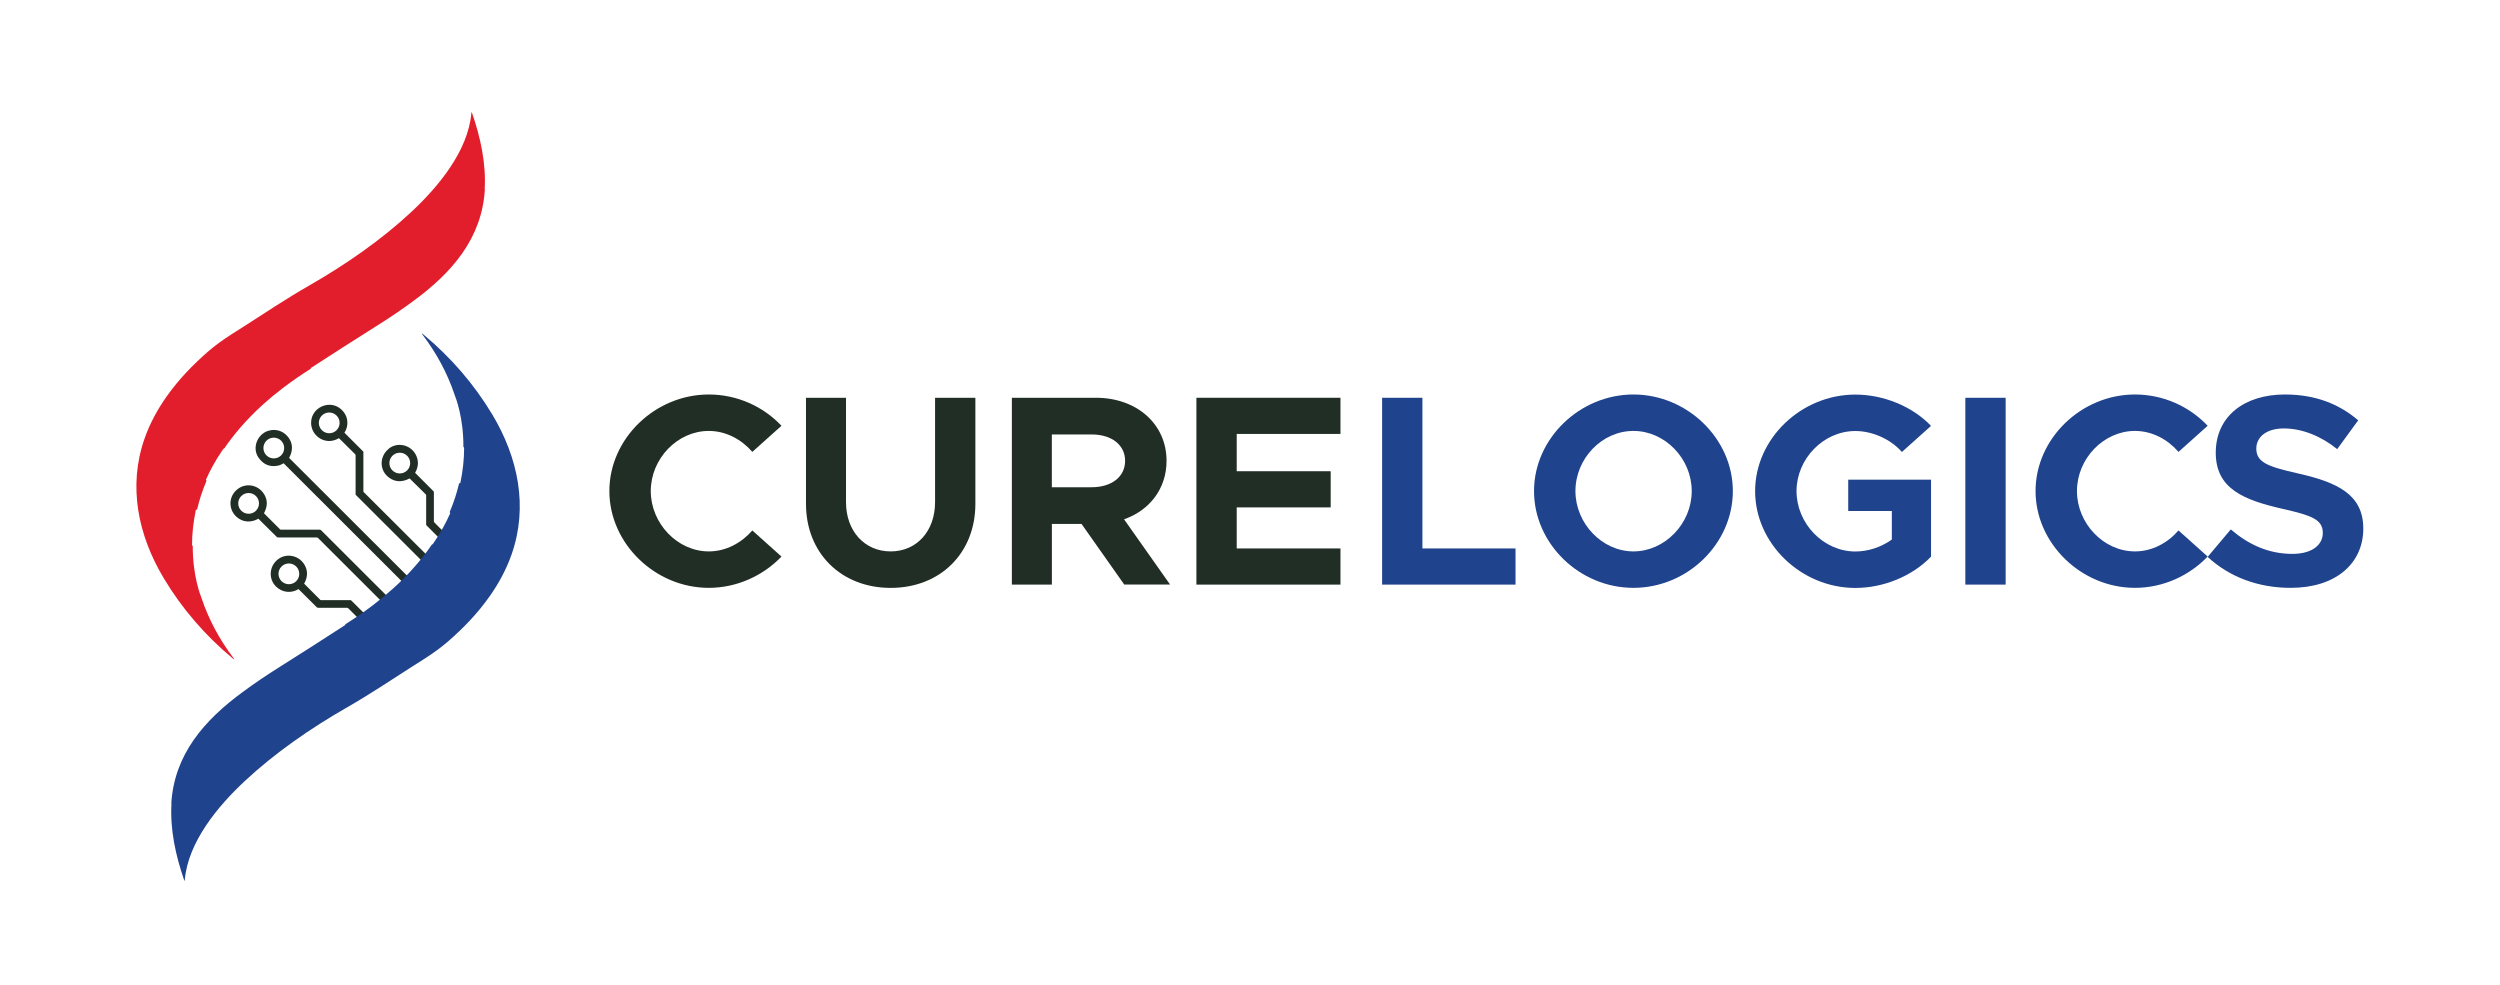 <svg width="721" height="284" viewBox="0 0 721 284" fill="none" xmlns="http://www.w3.org/2000/svg">
<path d="M77.492 124.197C74.232 125.145 72.609 129.157 74.548 131.96C75.979 134.034 77.919 134.803 80.354 134.254C80.711 134.172 81.193 133.952 81.798 133.608L116.699 168.463C116.699 168.463 116.74 168.491 116.767 168.463L118.267 166.966C118.267 166.966 118.294 166.911 118.267 166.897L83.38 132.056C84.508 129.967 84.481 128.058 83.311 126.34C81.991 124.403 79.721 123.551 77.506 124.211L77.492 124.197ZM81.083 131.328C79.913 132.495 78.015 132.495 76.846 131.328C75.676 130.16 75.676 128.264 76.846 127.096C78.015 125.928 79.913 125.928 81.083 127.096C82.252 128.264 82.252 130.16 81.083 131.328Z" fill="#212E25"/>
<path d="M81.082 152.775C80.945 152.775 80.821 152.72 80.739 152.638L76.13 148.021C77.217 146.002 77.217 144.147 76.13 142.457C74.342 139.668 70.627 139.091 68.151 141.372C65.868 143.474 65.923 146.991 68.206 149.052C69.995 150.673 72.43 150.81 74.507 149.588L79.844 154.877C79.927 154.959 80.037 155.001 80.161 155.001H91.317C91.483 155.001 91.634 155.069 91.744 155.179L110.866 174.276C110.866 174.276 110.921 174.304 110.934 174.276L112.42 172.792C112.42 172.792 112.448 172.737 112.42 172.71L92.624 152.94C92.514 152.83 92.349 152.761 92.198 152.761H81.069L81.082 152.775ZM69.582 147.293C68.413 146.125 68.413 144.229 69.582 143.062C70.751 141.894 72.65 141.894 73.819 143.062C74.988 144.229 74.988 146.125 73.819 147.293C72.65 148.461 70.751 148.461 69.582 147.293Z" fill="#212E25"/>
<path d="M104.785 130.353C104.785 130.284 104.757 130.201 104.702 130.16L99.337 124.802C100.011 123.744 100.286 122.618 100.163 121.409C100.066 120.461 99.709 119.595 99.117 118.826C95.692 114.374 88.717 117.617 89.845 123.057C90.203 124.788 91.523 126.258 93.147 126.863C94.674 127.426 96.215 127.261 97.755 126.368L102.474 131.053C102.474 131.053 102.556 131.177 102.556 131.246V142.539C102.556 142.621 102.598 142.717 102.653 142.772L122.476 162.57C122.476 162.57 122.6 162.639 122.669 162.57L124.017 161.223C124.086 161.155 124.086 161.072 124.017 161.004L104.895 141.921C104.895 141.921 104.799 141.769 104.799 141.673V130.339L104.785 130.353ZM92.83 124.074C91.661 122.906 91.661 121.01 92.83 119.842C94 118.675 95.898 118.675 97.067 119.842C98.237 121.01 98.237 122.906 97.067 124.074C95.898 125.242 94 125.242 92.83 124.074Z" fill="#212E25"/>
<path d="M112.091 129.446C109.353 131.645 109.339 135.807 112.352 137.855C114.113 139.05 116.025 139.091 118.13 137.978L122.821 142.608C122.821 142.608 122.903 142.732 122.903 142.8V151.236C122.903 151.36 122.945 151.47 123.027 151.552L128.255 156.773C128.255 156.773 128.392 156.828 128.447 156.773L129.782 155.44C129.782 155.44 129.837 155.303 129.782 155.248L125.201 150.604C125.201 150.604 125.132 150.494 125.132 150.412V141.894C125.132 141.825 125.104 141.756 125.049 141.701L119.712 136.357C120.537 134.928 120.744 133.499 120.29 132.043C119.23 128.567 114.966 127.111 112.077 129.419L112.091 129.446ZM117.414 135.67C116.245 136.838 114.347 136.838 113.177 135.67C112.008 134.502 112.008 132.606 113.177 131.439C114.347 130.271 116.245 130.271 117.414 131.439C118.584 132.606 118.584 134.502 117.414 135.67Z" fill="#212E25"/>
<path d="M100.961 173.081H92.624C92.514 173.081 92.418 173.04 92.349 172.971L87.713 168.327C88.608 166.733 88.773 165.195 88.222 163.711C86.833 160.029 82.018 158.985 79.349 162.076C77.602 164.109 77.644 167.173 79.542 169.097C81.303 170.883 83.944 171.226 86.09 169.893L91.318 175.1C91.441 175.224 91.606 175.293 91.785 175.293H100.094C100.218 175.293 100.356 175.348 100.438 175.43L105.005 179.991C105.005 179.991 105.116 180.046 105.157 179.991L106.588 178.563C106.588 178.563 106.629 178.48 106.588 178.439L101.36 173.232C101.25 173.122 101.085 173.053 100.934 173.053L100.961 173.081ZM81.193 167.613C80.023 166.445 80.023 164.549 81.193 163.381C82.362 162.213 84.26 162.213 85.43 163.381C86.599 164.549 86.599 166.445 85.43 167.613C84.26 168.781 82.362 168.781 81.193 167.613Z" fill="#212E25"/>
<path d="M139.837 54.626C138.984 68.832 130.249 78.71 119.243 86.788C115.928 89.22 112.613 91.487 109.284 93.575C102.116 98.095 95.596 102.258 89.735 106.078C89.653 106.133 89.612 106.242 89.653 106.325C88.222 107.218 86.846 108.125 85.526 109.045C84.191 109.966 82.898 110.9 81.674 111.834C79.555 113.442 77.602 115.063 75.8 116.698C74.603 117.783 73.475 118.868 72.416 119.954C70.283 122.124 68.412 124.295 66.762 126.438C66.033 127.386 65.359 128.321 64.726 129.269C64.574 129.323 64.437 129.433 64.341 129.571C64.189 129.791 64.052 129.997 63.9 130.216C62.112 132.868 60.626 135.561 59.416 138.295C59.361 138.419 59.416 138.556 59.539 138.611C59.539 138.611 59.567 138.611 59.581 138.611C58.343 141.51 57.449 144.312 56.829 146.991H56.761C56.596 146.937 56.486 146.991 56.458 147.17C55.743 150.646 55.385 153.971 55.385 157.131C55.385 157.282 55.468 157.419 55.591 157.474C55.55 165.951 57.806 171.749 58.164 172.587C58.164 172.587 58.164 172.614 58.178 172.628C58.178 172.655 58.191 172.669 58.191 172.683V172.697C60.255 178.769 63.295 184.429 67.271 189.691C67.739 190.296 67.67 190.351 67.092 189.87C59.086 183.193 52.482 175.513 47.269 166.83C39.826 154.438 36.841 140.246 41.711 126.425C43.21 122.152 45.384 118.14 48.025 114.389C48.933 113.098 49.896 111.848 50.9 110.625C52.716 108.427 54.683 106.325 56.761 104.346C57.765 103.385 58.797 102.437 59.856 101.516C59.98 101.406 60.117 101.297 60.241 101.187C62.057 99.634 64.121 98.123 66.418 96.639C66.638 96.502 66.858 96.364 67.078 96.213C68.206 95.499 69.348 94.784 70.476 94.056C76.612 90.127 82.747 86.019 89.089 82.392C99.75 76.292 110.026 69.148 118.638 61.111C126.369 53.898 135.009 43.553 135.944 32.589C135.971 32.273 136.04 32.273 136.137 32.562C138.599 39.692 140.222 47.166 139.782 54.626H139.837Z" fill="#E21E2D"/>
<path d="M49.4 231.739C50.253 217.533 58.989 207.655 69.994 199.576C73.309 197.145 76.625 194.878 79.954 192.789C87.121 188.269 93.642 184.107 99.502 180.287C99.585 180.232 99.626 180.122 99.585 180.04C101.015 179.147 102.391 178.24 103.711 177.32C105.046 176.399 106.339 175.465 107.563 174.531C109.682 172.923 111.635 171.302 113.437 169.667C114.634 168.582 115.762 167.496 116.822 166.411C118.954 164.24 120.825 162.07 122.476 159.926C123.205 158.978 123.879 158.044 124.512 157.096C124.663 157.041 124.8 156.931 124.897 156.794C125.048 156.574 125.186 156.368 125.337 156.148C127.125 153.497 128.611 150.804 129.822 148.07C129.877 147.946 129.822 147.809 129.698 147.754C129.698 147.754 129.67 147.754 129.657 147.754C130.895 144.855 131.789 142.052 132.408 139.373H132.477C132.642 139.428 132.752 139.373 132.779 139.195C133.495 135.719 133.852 132.394 133.852 129.234C133.852 129.083 133.77 128.946 133.646 128.891C133.687 120.414 131.431 114.616 131.073 113.778C131.073 113.778 131.073 113.751 131.06 113.737C131.06 113.709 131.046 113.696 131.046 113.682V113.668C128.982 107.596 125.942 101.935 121.967 96.673C121.499 96.069 121.568 96.014 122.145 96.495C130.152 103.172 136.755 110.852 141.969 119.535C149.411 131.927 152.396 146.119 147.526 159.94C146.027 164.213 143.853 168.225 141.212 171.975C140.304 173.267 139.341 174.517 138.337 175.74C136.521 177.938 134.554 180.04 132.477 182.018C131.472 182.98 130.441 183.928 129.381 184.848C129.258 184.958 129.12 185.068 128.996 185.178C127.18 186.731 125.117 188.242 122.819 189.726C122.599 189.863 122.379 190 122.159 190.152C121.031 190.866 119.889 191.58 118.761 192.309C112.626 196.238 106.49 200.346 100.149 203.973C89.487 210.073 79.211 217.217 70.599 225.254C62.868 232.467 54.229 242.812 53.293 253.776C53.266 254.092 53.197 254.092 53.101 253.803C50.638 246.673 49.015 239.199 49.455 231.739H49.4Z" fill="#1F438C"/>
<path d="M175.742 141.619C175.742 126.479 188.935 113.771 204.411 113.771C212.583 113.771 220.121 117.219 225.376 122.797L216.971 130.326C213.834 126.712 209.35 124.281 204.411 124.281C195.373 124.281 187.683 132.277 187.683 141.619C187.683 150.961 195.373 159.026 204.411 159.026C209.363 159.026 213.834 156.594 216.971 152.981L225.376 160.51C220.121 166.005 212.569 169.536 204.411 169.536C188.935 169.536 175.742 156.745 175.742 141.619Z" fill="#212E25"/>
<path d="M232.448 145.314V114.718H243.99V144.833C243.99 153.145 249.327 159.025 256.866 159.025C264.404 159.025 269.673 153.145 269.673 144.833V114.718H281.298V145.314C281.298 159.506 271.173 169.549 256.88 169.549C242.586 169.549 232.448 159.506 232.448 145.314Z" fill="#212E25"/>
<path d="M324.246 168.601L311.92 151.112H303.363V168.601H291.821V114.718H316.088C327.795 114.718 336.434 122.247 336.434 132.908C336.434 140.904 331.564 147.183 324.177 149.765L337.452 168.588H324.259L324.246 168.601ZM303.349 140.519H314.822C320.559 140.519 324.48 137.538 324.48 132.908C324.48 128.278 320.559 125.297 314.822 125.297H303.349V140.506V140.519Z" fill="#212E25"/>
<path d="M356.669 125.159V135.903H383.77V146.331H356.669V158.174H386.59V168.601H345.045V114.718H386.59V125.146H356.669V125.159Z" fill="#212E25"/>
<path d="M437.077 158.173V168.601H398.6V114.718H410.224V158.173H437.077Z" fill="#1F438C"/>
<path d="M442.414 141.618C442.414 126.478 455.607 113.77 471.083 113.77C486.559 113.77 499.752 126.478 499.752 141.618C499.752 156.758 486.71 169.535 471.083 169.535C455.455 169.535 442.414 156.744 442.414 141.618ZM487.894 141.618C487.894 132.289 480.204 124.28 471.083 124.28C461.962 124.28 454.355 132.276 454.355 141.618C454.355 150.96 462.045 159.025 471.083 159.025C480.121 159.025 487.894 151.029 487.894 141.618Z" fill="#1F438C"/>
<path d="M533.03 138.334H556.911V160.536C551.491 166.183 543.168 169.562 535.079 169.562C519.452 169.562 506.177 156.772 506.177 141.645C506.177 126.519 519.452 113.797 535.079 113.797C543.168 113.797 551.491 117.163 556.911 122.823L548.506 130.352C545.287 126.67 540.032 124.307 535.079 124.307C525.89 124.307 518.118 132.303 518.118 141.645C518.118 150.988 525.89 159.052 535.079 159.052C538.766 159.052 542.536 157.802 545.603 155.604V147.374H533.03V138.348V138.334Z" fill="#1F438C"/>
<path d="M566.803 114.718H578.427V168.601H566.803V114.718Z" fill="#1F438C"/>
<path d="M587.053 141.618C587.053 126.478 600.245 113.77 615.722 113.77C623.893 113.77 631.432 117.218 636.687 122.796L628.281 130.325C625.145 126.711 620.66 124.28 615.722 124.28C606.683 124.28 598.994 132.276 598.994 141.618C598.994 150.96 606.683 159.025 615.722 159.025C620.674 159.025 625.145 156.593 628.281 152.98L636.687 160.509C631.432 166.004 623.879 169.535 615.722 169.535C600.245 169.535 587.053 156.744 587.053 141.618Z" fill="#1F438C"/>
<path d="M636.686 160.605L643.358 152.678C648.462 157.074 654.281 159.739 661.104 159.739C666.923 159.739 669.895 157.074 669.895 153.694C669.895 149.847 666.758 148.68 658.504 146.797C647.114 144.215 639.025 141 639.025 130.558C639.025 120.117 647.196 113.77 658.972 113.77C667.762 113.77 674.6 116.517 680.102 121.216L674.049 129.528C669.262 125.681 663.842 123.565 658.656 123.565C653.469 123.565 650.718 126.148 650.718 129.363C650.718 133.279 653.937 134.542 662.26 136.425C673.884 139.008 681.574 142.47 681.574 152.43C681.574 162.391 673.802 169.535 660.609 169.535C651.268 169.535 642.945 166.403 636.659 160.591L636.686 160.605Z" fill="#1F438C"/>
</svg>
